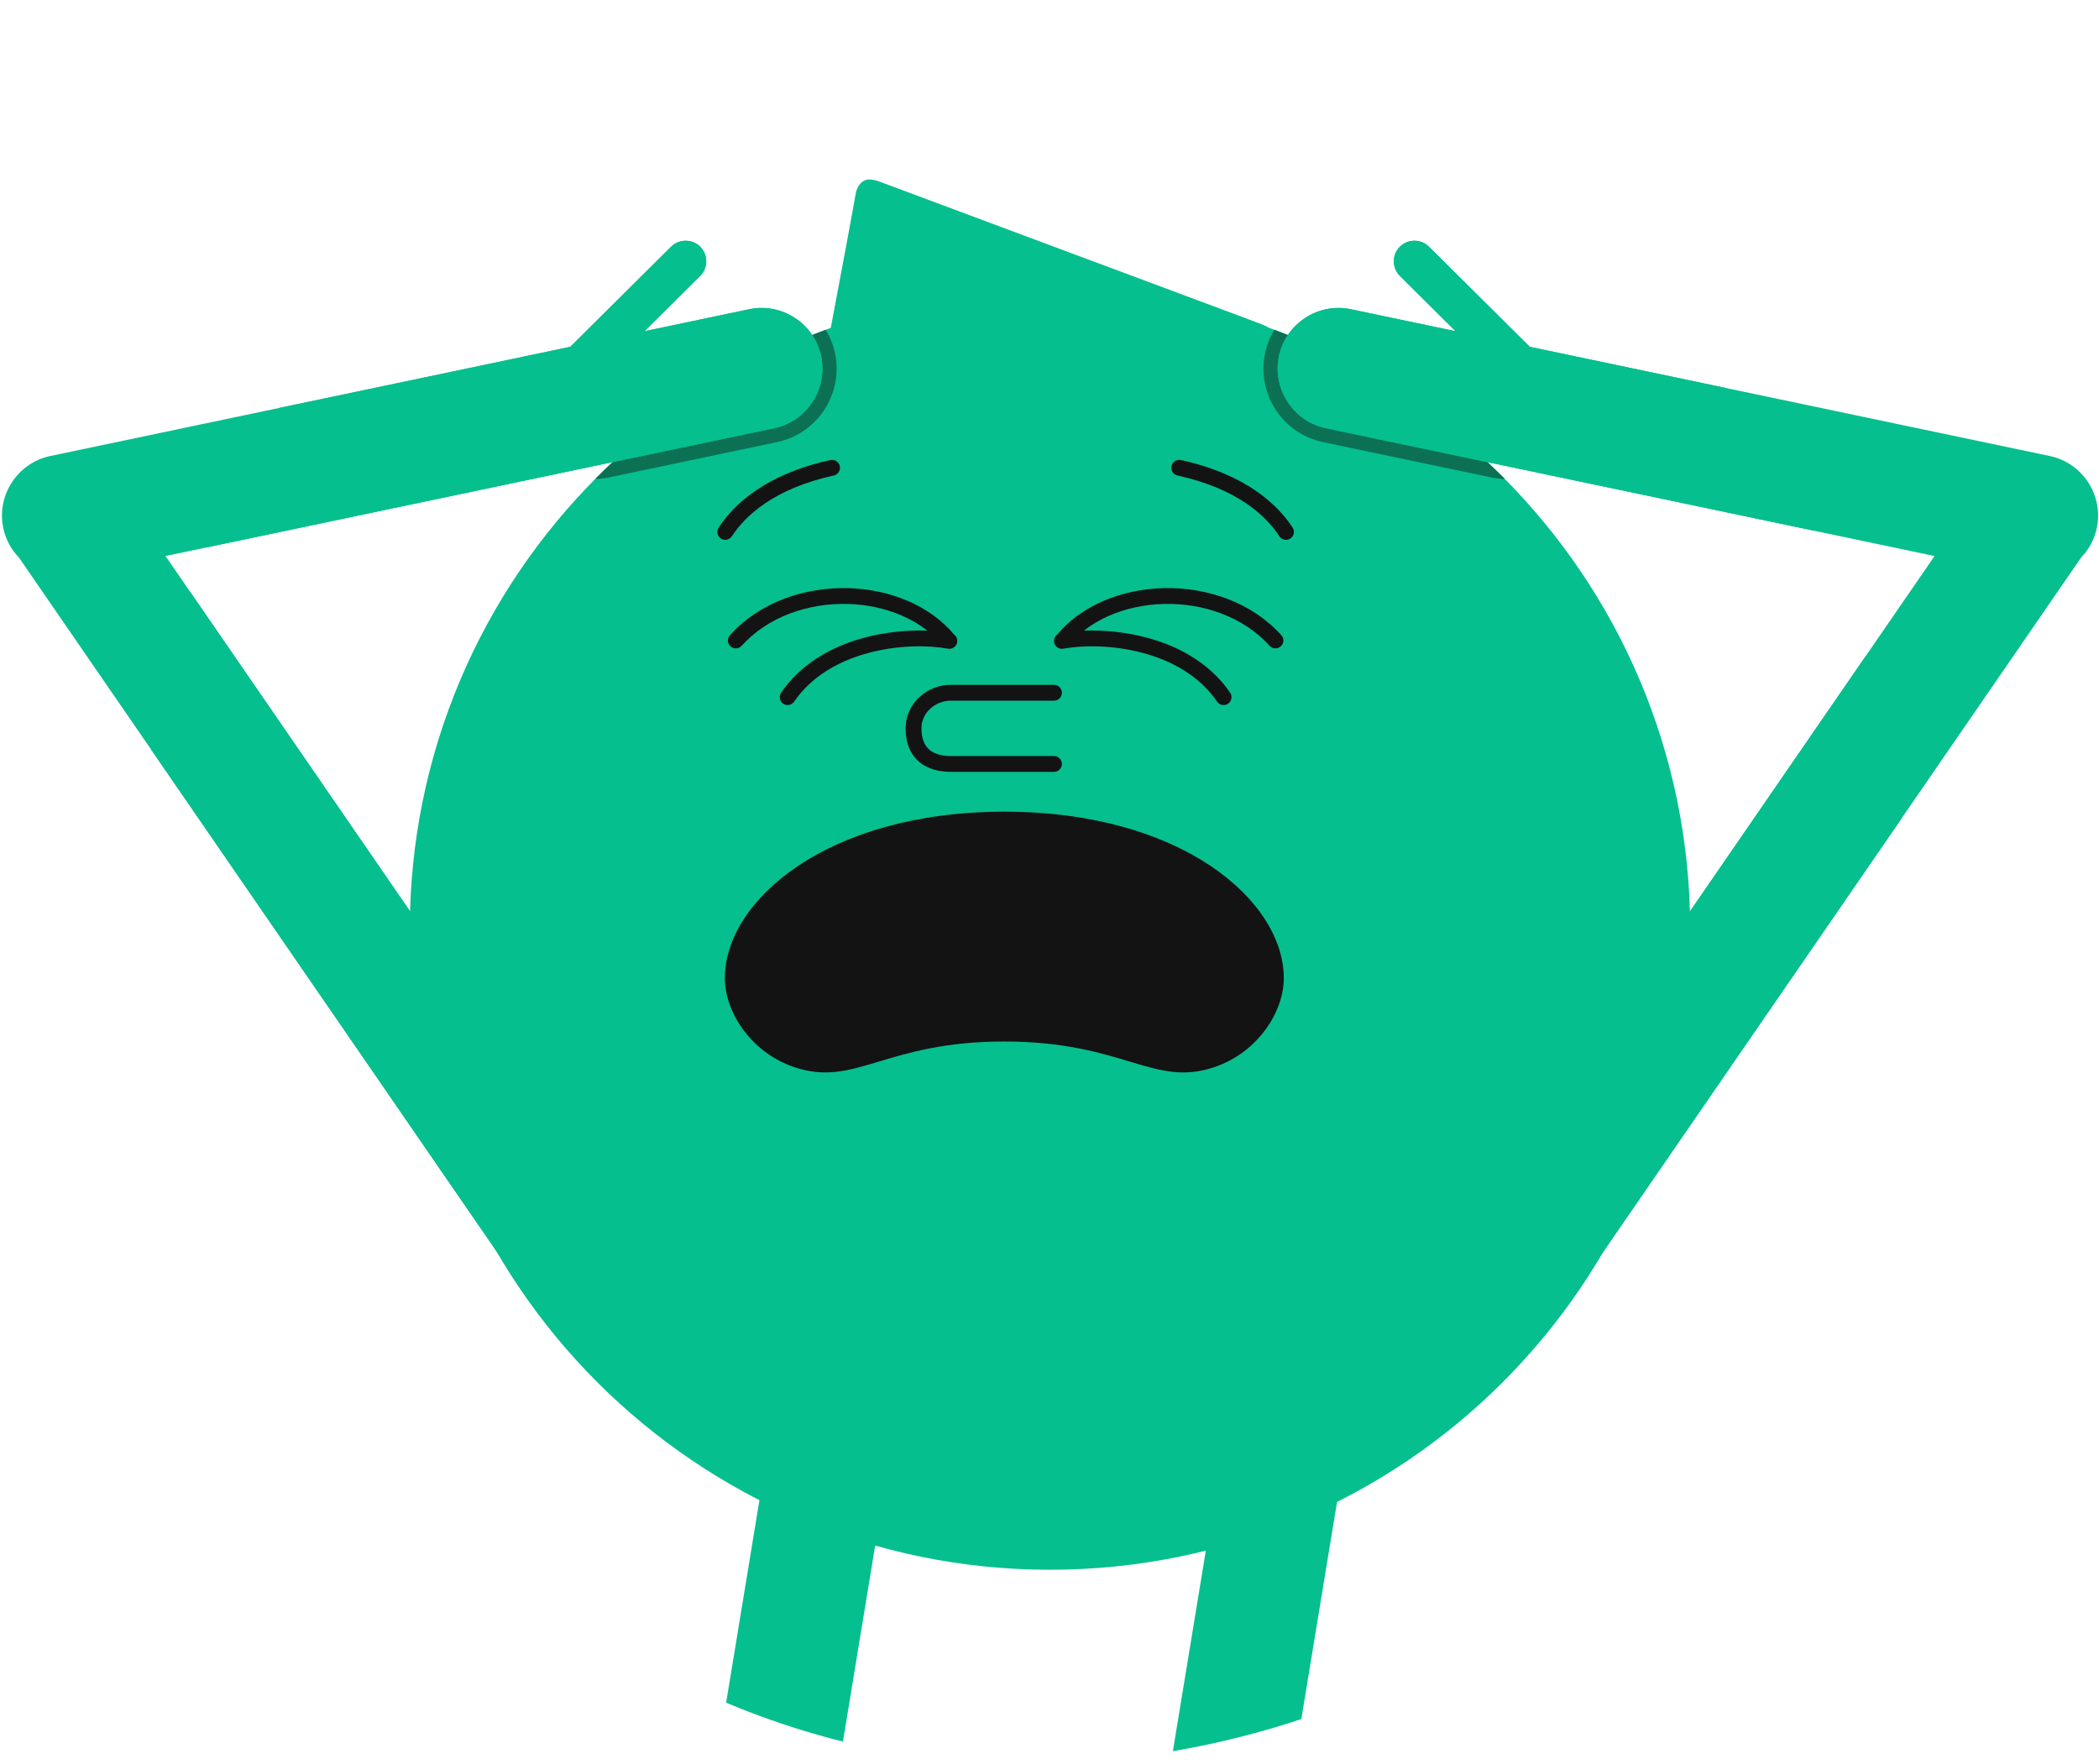 <svg width="238" height="200" viewBox="0 0 238 200" fill="none" xmlns="http://www.w3.org/2000/svg">
<g clip-path="url(#clip0)">
<path fill-rule="evenodd" clip-rule="evenodd" d="M191.647 105.399C191.647 145.49 159.147 177.99 119.056 177.99C78.965 177.99 46.465 145.49 46.465 105.399C46.465 65.308 78.965 32.808 119.056 32.808C159.147 32.808 191.647 65.308 191.647 105.399Z" fill="#05BF8E"/>
<path fill-rule="evenodd" clip-rule="evenodd" d="M144.174 38.108C144.259 37.316 143.731 37.02 143.112 36.791C142.373 36.517 141.639 36.229 140.901 35.954C132.217 32.714 123.534 29.476 114.85 26.237C109.837 24.366 104.823 22.498 99.812 20.623C98.573 20.159 97.611 20.162 97.077 21.692C96.8 23.216 96.53 24.742 96.246 26.264C95.503 30.247 94.754 34.229 94.007 38.211C93.663 40.117 93.325 42.024 92.974 43.929C92.639 45.741 92.776 45.917 94.625 45.672C106.079 44.157 117.532 42.629 128.984 41.1C133.598 40.484 138.211 39.855 142.824 39.227C143.735 39.103 144.1 38.791 144.174 38.108Z" fill="#05BF8E"/>
<path fill-rule="evenodd" clip-rule="evenodd" d="M148.694 145.509H148.694C144.953 144.894 141.39 147.452 140.775 151.192L131.132 209.858C130.923 210.576 130.839 211.343 130.909 212.13L135.025 258.42C135.092 259.161 134.507 259.8 133.762 259.8H120.511C118.381 259.8 116.639 261.543 116.639 263.672V265.196C116.639 267.25 118.319 268.93 120.373 268.93H147.191C148.307 268.93 149.22 268.017 149.22 266.901V262.701C149.22 262.577 149.21 262.457 149.195 262.338C149.199 262.272 149.201 262.205 149.195 262.138L144.74 212.052L154.377 153.428C154.991 149.688 152.434 146.124 148.694 145.509Z" fill="#05BF8E"/>
<path fill-rule="evenodd" clip-rule="evenodd" d="M97.137 145.509C93.396 144.894 89.833 147.452 89.218 151.192L79.575 209.858C79.366 210.576 79.282 211.343 79.352 212.13L83.469 258.42C83.535 259.161 82.95 259.8 82.206 259.8H68.954C66.824 259.8 65.082 261.543 65.082 263.672V265.196C65.082 267.25 66.762 268.93 68.816 268.93H95.634C96.75 268.93 97.663 268.017 97.663 266.901V262.701C97.663 262.577 97.653 262.457 97.638 262.338C97.643 262.272 97.644 262.205 97.638 262.138L93.184 212.052L102.82 153.428C103.435 149.688 100.877 146.124 97.137 145.509Z" fill="#05BF8E"/>
<path fill-rule="evenodd" clip-rule="evenodd" d="M93.107 40.392C92.328 36.682 88.655 34.284 84.945 35.063L73.077 37.556L79.39 31.288C80.303 30.383 80.309 28.896 79.404 27.983C78.499 27.071 77.012 27.065 76.1 27.97L64.665 39.323L5.698 51.707C1.988 52.486 -0.41 56.159 0.37 59.869C0.645 61.179 1.283 62.325 2.154 63.226L57.858 144.149C60.008 147.271 64.321 148.067 67.443 145.918C70.566 143.769 71.362 139.456 69.213 136.333L18.766 63.048L68.682 52.564H68.683L87.778 48.553C91.488 47.774 93.886 44.102 93.107 40.392Z" fill="#05BF8E"/>
<path fill-rule="evenodd" clip-rule="evenodd" d="M232.425 51.707L173.458 39.323L162.023 27.97C161.111 27.065 159.624 27.071 158.719 27.983C157.814 28.896 157.82 30.383 158.733 31.288L165.046 37.556L153.177 35.063C149.468 34.284 145.795 36.682 145.016 40.392C144.237 44.102 146.635 47.774 150.344 48.553L169.441 52.564L219.357 63.048L168.91 136.333C166.761 139.455 167.557 143.769 170.68 145.918C173.802 148.067 178.115 147.271 180.265 144.149L235.969 63.226C236.84 62.325 237.478 61.18 237.753 59.869C238.532 56.159 236.135 52.486 232.425 51.707Z" fill="#05BF8E"/>
<path fill-rule="evenodd" clip-rule="evenodd" d="M93.106 40.392C93.886 44.102 91.488 47.775 87.778 48.554L69.448 52.404C68.78 53.029 68.124 53.667 67.481 54.317C67.994 54.304 68.508 54.247 69.013 54.141L88.109 50.131C92.698 49.167 95.647 44.65 94.683 40.061C94.481 39.097 94.115 38.198 93.619 37.391C93.107 37.583 92.597 37.78 92.09 37.983C92.568 38.694 92.92 39.505 93.106 40.392Z" fill="#0C7154"/>
<path fill-rule="evenodd" clip-rule="evenodd" d="M145.015 40.392C144.236 44.102 146.634 47.775 150.344 48.554L168.674 52.404C169.341 53.029 169.997 53.667 170.641 54.317C170.128 54.304 169.613 54.247 169.109 54.141L150.012 50.131C145.424 49.167 142.475 44.65 143.438 40.061C143.641 39.097 144.007 38.198 144.502 37.391C145.015 37.583 145.525 37.78 146.032 37.983C145.554 38.694 145.201 39.505 145.015 40.392Z" fill="#0C7154"/>
<path fill-rule="evenodd" clip-rule="evenodd" d="M137.666 121.008C130.768 123.325 127.43 118.093 113.877 118.093C100.324 118.093 96.986 123.325 90.088 121.008C85.082 119.326 82.188 114.672 82.188 110.918C82.188 102.149 93.747 92.034 113.877 92.034C134.007 92.034 145.567 102.149 145.567 110.918C145.567 114.672 142.672 119.326 137.666 121.008Z" fill="#131313"/>
<path fill-rule="evenodd" clip-rule="evenodd" d="M119.508 87.519H107.805C106.422 87.519 105.235 87.168 104.373 86.503C103.254 85.641 102.688 84.316 102.688 82.566C102.688 81.237 103.238 79.991 104.237 79.057C105.207 78.152 106.474 77.653 107.805 77.653H119.508C120.003 77.653 120.405 78.055 120.405 78.55C120.405 79.046 120.003 79.447 119.508 79.447H107.805C106.943 79.447 106.089 79.783 105.462 80.368C104.829 80.959 104.481 81.739 104.481 82.566C104.481 83.747 104.804 84.57 105.468 85.082C106.157 85.614 107.119 85.725 107.805 85.725H119.508C120.003 85.725 120.405 86.127 120.405 86.622C120.405 87.118 120.003 87.519 119.508 87.519Z" fill="#131313"/>
<path fill-rule="evenodd" clip-rule="evenodd" d="M145.285 72.018C143.635 70.2 141.561 68.808 139.119 67.884C136.872 67.032 134.366 66.618 131.873 66.687C129.499 66.752 127.16 67.255 125.107 68.14C123.003 69.047 121.195 70.364 119.868 71.952C119.605 72.15 119.459 72.485 119.523 72.831C119.612 73.319 120.079 73.641 120.566 73.552C125.152 72.714 133.94 73.602 138 79.553C138.174 79.808 138.455 79.945 138.742 79.945C138.916 79.945 139.092 79.894 139.247 79.789C139.656 79.51 139.761 78.952 139.482 78.542C137.426 75.529 134.11 73.357 129.892 72.263C127.641 71.679 125.171 71.421 122.899 71.507C123.759 70.832 124.743 70.251 125.817 69.787C127.663 68.991 129.774 68.539 131.922 68.48C134.184 68.418 136.453 68.791 138.484 69.561C140.658 70.385 142.499 71.617 143.956 73.223C144.289 73.59 144.856 73.617 145.223 73.284C145.59 72.952 145.618 72.384 145.285 72.018Z" fill="#131313"/>
<path fill-rule="evenodd" clip-rule="evenodd" d="M108.185 71.952C106.858 70.364 105.05 69.047 102.946 68.14C100.893 67.255 98.553 66.752 96.18 66.687C93.687 66.619 91.181 67.032 88.934 67.883C86.492 68.808 84.417 70.2 82.768 72.017C82.435 72.385 82.463 72.952 82.829 73.284C83.196 73.617 83.764 73.59 84.096 73.223C85.553 71.617 87.395 70.385 89.569 69.561C91.6 68.792 93.869 68.418 96.13 68.48C98.279 68.539 100.39 68.991 102.236 69.787C103.31 70.251 104.293 70.832 105.154 71.507C102.882 71.42 100.411 71.679 98.161 72.263C93.943 73.357 90.627 75.529 88.571 78.543C88.291 78.952 88.397 79.51 88.806 79.789C88.961 79.894 89.137 79.945 89.311 79.945C89.597 79.945 89.879 79.808 90.052 79.553C94.112 73.602 102.901 72.714 107.487 73.552C107.974 73.642 108.441 73.319 108.53 72.831C108.593 72.485 108.448 72.15 108.185 71.952Z" fill="#131313"/>
<path fill-rule="evenodd" clip-rule="evenodd" d="M82.236 61.21C82.068 61.21 81.897 61.163 81.746 61.064C81.331 60.793 81.215 60.237 81.486 59.823C83.184 57.226 86.76 53.789 94.152 52.163C94.636 52.056 95.114 52.362 95.221 52.846C95.327 53.33 95.021 53.808 94.537 53.915C87.736 55.411 84.502 58.487 82.987 60.804C82.816 61.067 82.528 61.21 82.236 61.21Z" fill="#131313"/>
<path fill-rule="evenodd" clip-rule="evenodd" d="M145.816 61.21C145.524 61.21 145.237 61.067 145.065 60.804C143.55 58.487 140.316 55.411 133.515 53.915C133.031 53.808 132.725 53.33 132.832 52.846C132.938 52.362 133.417 52.056 133.9 52.163C141.293 53.789 144.868 57.226 146.566 59.823C146.837 60.237 146.721 60.793 146.306 61.064C146.155 61.163 145.985 61.21 145.816 61.21Z" fill="#131313"/>
</g>
<path fill-rule="evenodd" clip-rule="evenodd" d="M93.107 40.392C92.328 36.682 88.655 34.284 84.945 35.063L73.077 37.556L79.39 31.288C80.303 30.383 80.309 28.896 79.404 27.983C78.499 27.071 77.012 27.065 76.1 27.97L64.665 39.323L5.698 51.707C1.988 52.486 -0.41 56.159 0.37 59.869C0.645 61.179 1.283 62.325 2.154 63.226L57.858 144.149C60.008 147.271 64.321 148.067 67.443 145.918C70.566 143.769 71.362 139.456 69.213 136.333L18.766 63.048L68.682 52.564H68.683L87.778 48.553C91.488 47.774 93.886 44.102 93.107 40.392Z" fill="#05BF8E"/>
<path fill-rule="evenodd" clip-rule="evenodd" d="M232.423 51.707L173.456 39.323L162.021 27.97C161.109 27.065 159.622 27.071 158.717 27.983C157.812 28.896 157.818 30.383 158.731 31.288L165.044 37.556L153.176 35.063C149.466 34.284 145.793 36.682 145.014 40.392C144.235 44.102 146.633 47.774 150.342 48.553L169.439 52.564L219.355 63.048L168.908 136.333C166.759 139.455 167.555 143.769 170.678 145.918C173.8 148.067 178.113 147.271 180.263 144.149L235.967 63.226C236.838 62.325 237.476 61.18 237.751 59.869C238.53 56.159 236.133 52.486 232.423 51.707Z" fill="#05BF8E"/>
<defs>
<clipPath id="clip0">
<rect x="16" width="200" height="200" rx="100" fill="white"/>
</clipPath>
</defs>
</svg>
